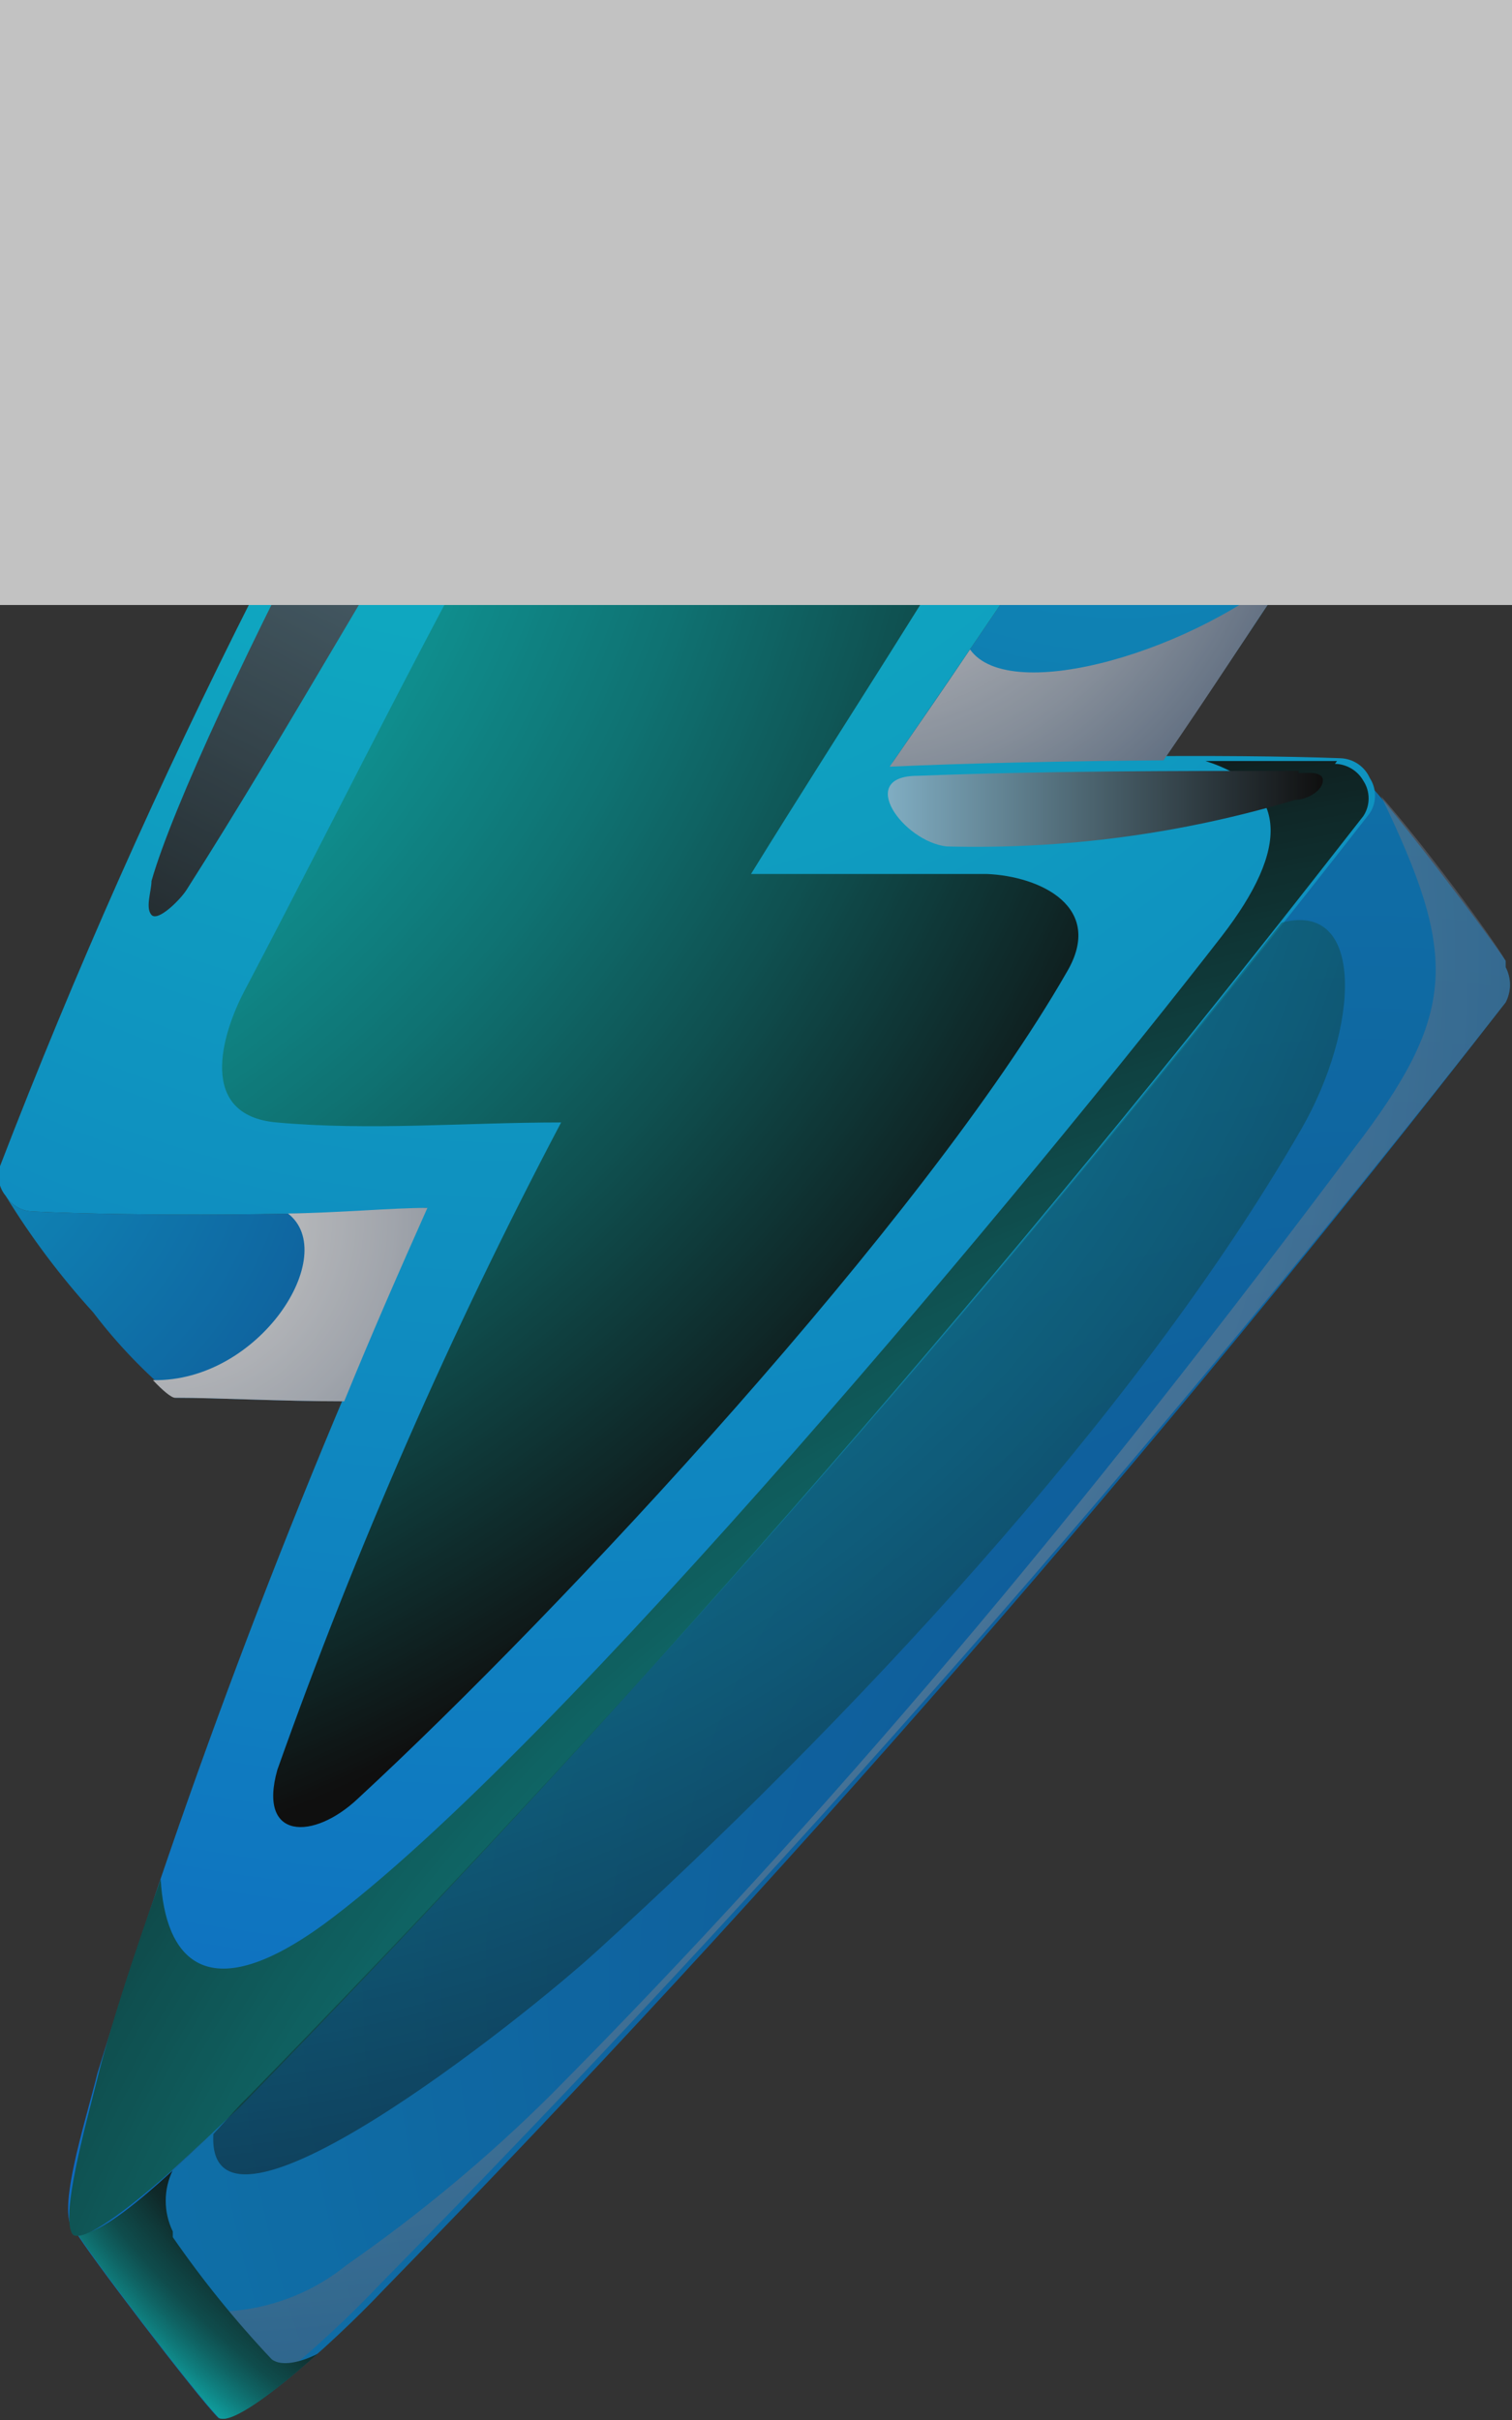 <svg width="35" height="56" viewBox="0 0 35 56" fill="none" xmlns="http://www.w3.org/2000/svg">
<rect x="0" y="0" width="35" height="56" fill="#333333" stroke="none"/>
<g opacity="0.7" clip-path="url(#clip0_209_850)">
<path fill-rule="evenodd" clip-rule="evenodd" d="M9.878 27.951C7.622 28.131 3.062 28.147 0.741 28.033C0.617 28.027 0.497 27.991 0.391 27.928C0.285 27.865 0.196 27.778 0.132 27.673C0.72 28.633 1.398 29.535 2.157 30.369C2.71 31.097 3.345 31.76 4.05 32.345C5.054 32.345 6.486 32.427 7.968 32.427C8.593 30.892 9.252 29.389 9.894 27.951H9.878Z" fill="url(#paint0_radial_209_850)"/>
<path fill-rule="evenodd" clip-rule="evenodd" d="M31.279 1.634C28.102 6.665 24.118 12.628 20.661 17.643C22.472 17.561 24.826 17.512 26.999 17.496C29.6 13.641 32.3 9.557 34.572 5.946C34.624 5.828 34.65 5.7 34.65 5.571C34.65 5.441 34.624 5.314 34.572 5.195C33.548 3.61 32.391 2.112 31.115 0.719H31.279C31.378 0.851 31.432 1.011 31.432 1.176C31.432 1.341 31.378 1.501 31.279 1.634Z" fill="url(#paint1_radial_209_850)"/>
<path fill-rule="evenodd" clip-rule="evenodd" d="M31.559 18.884C23.47 29.292 14.797 39.24 5.581 48.681C4.33 49.956 2.288 51.949 1.761 51.655C1.943 52.014 4.56 55.461 5.054 55.951C5.482 56.196 7.622 54.317 8.873 52.994C18.089 43.553 26.762 33.605 34.852 23.197C34.918 23.071 34.953 22.931 34.953 22.789C34.953 22.647 34.918 22.506 34.852 22.38C34.852 22.217 34.852 22.282 34.852 22.233C34.473 21.645 32.251 18.705 31.559 18.002C31.639 18.124 31.681 18.266 31.681 18.411C31.681 18.556 31.639 18.698 31.559 18.819V18.884Z" fill="url(#paint2_radial_209_850)"/>
<path style="mix-blend-mode:multiply" opacity="0.5" fill-rule="evenodd" clip-rule="evenodd" d="M31.148 1.895C31.983 2.577 32.601 3.485 32.925 4.509C33.37 7.858 30.127 12.268 28.349 14.735C27.961 15.428 27.438 16.038 26.811 16.529C26.183 17.02 25.464 17.382 24.694 17.594H26.933C29.534 13.739 32.234 9.655 34.506 6.044C34.558 5.926 34.584 5.798 34.584 5.669C34.584 5.539 34.558 5.412 34.506 5.293C33.513 3.678 32.378 2.153 31.115 0.735H31.279C31.374 0.866 31.425 1.023 31.425 1.184C31.425 1.346 31.374 1.503 31.279 1.634L31.148 1.83V1.895Z" fill="url(#paint3_radial_209_850)"/>
<path style="mix-blend-mode:multiply" opacity="0.5" fill-rule="evenodd" clip-rule="evenodd" d="M34.852 22.233C34.572 21.727 32.926 19.505 31.971 18.427C33.749 22.119 33.749 23.442 31.329 26.595C28.332 30.597 25.254 34.534 22.027 38.341C19.064 41.837 15.985 45.218 12.775 48.453C11.314 49.906 9.728 51.228 8.034 52.406C7.299 53.004 6.402 53.374 5.457 53.47C4.511 53.566 3.558 53.383 2.716 52.945C3.572 54.089 4.675 55.526 4.972 55.82C5.4 56.065 7.54 54.187 8.791 52.864C18.031 43.467 26.731 33.562 34.852 23.197C34.918 23.071 34.953 22.931 34.953 22.789C34.953 22.647 34.918 22.506 34.852 22.38C34.852 22.217 34.852 22.282 34.852 22.233Z" fill="url(#paint4_radial_209_850)"/>
<path style="mix-blend-mode:screen" d="M7.359 54.464C7.357 54.465 7.356 54.466 7.354 54.467C6.357 55.357 5.348 56.113 5.07 55.951C4.577 55.461 1.959 52.014 1.778 51.655C2.058 51.851 3.013 51.083 4 50.217C3.892 50.439 3.836 50.681 3.836 50.928C3.836 51.174 3.892 51.417 4 51.638V51.769C4.69 52.767 5.455 53.712 6.289 54.595C6.518 54.774 6.977 54.661 7.354 54.467C7.361 54.46 7.368 54.454 7.375 54.448L7.359 54.464Z" fill="url(#paint5_radial_209_850)"/>
<path fill-rule="evenodd" clip-rule="evenodd" d="M14.026 0.572C19.548 -0.162 25.142 -0.189 30.67 0.49C30.802 0.51 30.927 0.563 31.033 0.643C31.139 0.723 31.224 0.827 31.279 0.947C31.333 1.054 31.361 1.171 31.361 1.291C31.361 1.41 31.333 1.527 31.279 1.634C28.102 6.665 24.118 12.628 20.661 17.643C23.739 17.496 28.431 17.447 31.016 17.545C31.163 17.548 31.306 17.593 31.429 17.674C31.551 17.755 31.648 17.869 31.707 18.002C31.787 18.124 31.829 18.266 31.829 18.411C31.829 18.556 31.787 18.698 31.707 18.819C23.572 29.253 14.849 39.223 5.581 48.681C4.33 49.956 2.288 51.949 1.761 51.655C1.235 51.361 1.975 49.123 2.255 47.979C4.368 41.15 6.914 34.461 9.878 27.951C7.622 28.131 3.062 28.147 0.741 28.033C0.617 28.027 0.497 27.991 0.391 27.928C0.285 27.865 0.196 27.778 0.132 27.673C0.054 27.579 0.001 27.466 -0.022 27.347C-0.045 27.227 -0.037 27.103 -7.32578e-05 26.987C3.473 17.978 7.847 9.337 13.055 1.193C13.286 0.869 13.634 0.646 14.026 0.572Z" fill="url(#paint6_radial_209_850)"/>
<path style="mix-blend-mode:multiply" fill-rule="evenodd" clip-rule="evenodd" d="M29.962 13.069C27.723 15.062 23.377 16.336 22.455 15.029C21.83 15.96 21.204 16.859 20.595 17.741C22.406 17.659 24.76 17.61 26.933 17.594C27.987 16.075 28.958 14.555 29.962 13.069Z" fill="url(#paint7_radial_209_850)"/>
<path style="mix-blend-mode:multiply" fill-rule="evenodd" clip-rule="evenodd" d="M6.667 28.082C7.886 29.029 6.009 31.986 3.54 31.937C3.77 32.182 3.968 32.345 4.05 32.345C5.054 32.345 6.486 32.427 7.968 32.427C8.594 30.892 9.252 29.389 9.894 27.951C9.055 27.951 7.902 28.065 6.602 28.082H6.667Z" fill="url(#paint8_radial_209_850)"/>
<path style="mix-blend-mode:screen" fill-rule="evenodd" clip-rule="evenodd" d="M14.322 4.264C18.253 3.695 22.24 3.607 26.192 4.002C26.712 4.051 27.209 4.244 27.625 4.558C28.415 5.211 27.888 6.649 27.196 7.907C28.596 5.767 29.962 3.659 31.279 1.634C31.344 1.519 31.378 1.389 31.378 1.258C31.378 1.126 31.344 0.997 31.279 0.882C31.216 0.774 31.127 0.682 31.022 0.614C30.916 0.546 30.795 0.504 30.67 0.49C25.141 -0.189 19.548 -0.162 14.026 0.572C13.634 0.646 13.286 0.869 13.055 1.193C10.617 4.862 8.418 8.681 6.47 12.628C8.231 9.802 11.754 4.672 14.322 4.264Z" fill="url(#paint9_radial_209_850)"/>
<path style="mix-blend-mode:screen" fill-rule="evenodd" clip-rule="evenodd" d="M30.95 17.61C30.127 17.61 29.057 17.61 27.904 17.61C29.847 18.231 29.847 19.636 28.283 21.662C24.102 27.052 12.956 40.513 7.49 44.532C4.725 46.541 3.819 45.267 3.72 43.487C3.029 45.414 2.519 47.032 2.255 48.093C1.992 49.155 1.366 51.361 1.696 51.72C1.975 51.867 2.93 51.148 3.918 50.282C4.478 49.776 5.054 49.221 5.564 48.747C14.355 39.735 22.648 30.257 30.407 20.355L31.559 18.884C31.639 18.763 31.681 18.621 31.681 18.476C31.681 18.331 31.639 18.189 31.559 18.068C31.493 17.951 31.398 17.854 31.282 17.785C31.167 17.716 31.035 17.678 30.901 17.676L30.95 17.61Z" fill="url(#paint10_radial_209_850)"/>
<path style="mix-blend-mode:screen" fill-rule="evenodd" clip-rule="evenodd" d="M14.816 1.029C14.393 1.12 14.004 1.33 13.697 1.634C10.997 4.329 4.461 17.022 3.507 20.387C3.507 20.616 3.358 21.008 3.507 21.172C3.655 21.335 4.165 20.828 4.313 20.6C6.717 16.826 8.873 12.905 11.244 9.165C12.479 7.204 13.895 5.031 15.261 3.267C16.302 2.299 17.619 1.672 19.031 1.47C20.825 0.98 20.101 0.539 18.8 0.588C17.463 0.636 16.131 0.783 14.816 1.029Z" fill="url(#paint11_linear_209_850)"/>
<path style="mix-blend-mode:screen" fill-rule="evenodd" clip-rule="evenodd" d="M30.061 17.839C27.131 17.839 24.167 17.839 21.237 17.953C19.805 17.953 20.908 19.473 21.912 19.587C24.642 19.659 27.365 19.294 29.979 18.509C30.226 18.509 30.588 18.329 30.621 18.084C30.654 17.839 30.259 17.888 30.061 17.888V17.839Z" fill="url(#paint12_linear_209_850)"/>
<path style="mix-blend-mode:screen" opacity="0.5" fill-rule="evenodd" clip-rule="evenodd" d="M4.939 49.384C4.758 52.569 12.133 46.688 13.812 45.153C19.492 39.991 26.275 32.819 30.127 26.121C31.46 23.802 31.625 20.828 29.666 21.351C22.175 30.805 14.197 39.867 5.762 48.502L5.581 48.681L4.939 49.384Z" fill="url(#paint13_radial_209_850)"/>
<path style="mix-blend-mode:screen" fill-rule="evenodd" clip-rule="evenodd" d="M15.162 6.763C14.368 7.313 13.691 8.012 13.17 8.821C10.454 13.412 8.133 18.231 5.647 22.952C5.136 23.932 4.56 25.811 6.404 25.974C8.577 26.17 10.75 25.974 12.989 25.974C10.441 30.805 8.246 35.812 6.42 40.955C5.959 42.588 7.26 42.588 8.281 41.624C13.022 37.246 21.402 28.229 24.694 22.495C25.583 20.992 24.085 20.273 22.834 20.224C21.023 20.224 19.195 20.224 17.385 20.224C19.492 16.81 21.714 13.461 23.723 9.998C24.014 9.495 24.199 8.94 24.266 8.364C24.313 7.969 24.261 7.568 24.115 7.198C23.968 6.827 23.732 6.498 23.427 6.24C22.488 5.375 19.92 5.342 17.796 5.75C16.867 5.884 15.976 6.207 15.179 6.698L15.162 6.763Z" fill="url(#paint14_radial_209_850)"/>
<g style="mix-blend-mode:color">
<rect x="-1" width="37" height="14" fill="white"/>
</g>
</g>
<defs>
<radialGradient id="paint0_radial_209_850" cx="0" cy="0" r="1" gradientUnits="userSpaceOnUse" gradientTransform="translate(-2.684 25.108) scale(14.52 14.408)">
<stop stop-color="#00BDFC"/>
<stop offset="1" stop-color="#0061BD"/>
</radialGradient>
<radialGradient id="paint1_radial_209_850" cx="0" cy="0" r="1" gradientUnits="userSpaceOnUse" gradientTransform="translate(25.913 4.509) scale(35.56 35.286)">
<stop stop-color="#00BDFC"/>
<stop offset="1" stop-color="#0061BD"/>
</radialGradient>
<radialGradient id="paint2_radial_209_850" cx="0" cy="0" r="1" gradientUnits="userSpaceOnUse" gradientTransform="translate(31.806 45.872) scale(66.839 66.324)">
<stop stop-color="#0061BD"/>
<stop offset="1" stop-color="#00BDFC"/>
</radialGradient>
<radialGradient id="paint3_radial_209_850" cx="0" cy="0" r="1" gradientUnits="userSpaceOnUse" gradientTransform="translate(23.311 1.813) scale(17.483 17.349)">
<stop stop-color="white"/>
<stop offset="0.11" stop-color="#F9FAFB"/>
<stop offset="0.26" stop-color="#E9ECF1"/>
<stop offset="0.42" stop-color="#CFD5DF"/>
<stop offset="0.6" stop-color="#AAB6C6"/>
<stop offset="0.79" stop-color="#7A8DA6"/>
<stop offset="0.98" stop-color="#415B80"/>
<stop offset="1" stop-color="#3C577D"/>
</radialGradient>
<radialGradient id="paint4_radial_209_850" cx="0" cy="0" r="1" gradientUnits="userSpaceOnUse" gradientTransform="translate(3.918 22.103) scale(37.222 36.936)">
<stop stop-color="white"/>
<stop offset="0.11" stop-color="#F9FAFB"/>
<stop offset="0.26" stop-color="#E9ECF1"/>
<stop offset="0.42" stop-color="#CFD5DF"/>
<stop offset="0.6" stop-color="#AAB6C6"/>
<stop offset="0.79" stop-color="#7A8DA6"/>
<stop offset="0.98" stop-color="#415B80"/>
<stop offset="1" stop-color="#3C577D"/>
</radialGradient>
<radialGradient id="paint5_radial_209_850" cx="0" cy="0" r="1" gradientUnits="userSpaceOnUse" gradientTransform="translate(20.068 37.981) scale(23.986 23.802)">
<stop offset="0.58"/>
<stop offset="0.74" stop-color="#000202"/>
<stop offset="0.79" stop-color="#000909"/>
<stop offset="0.83" stop-color="#001414"/>
<stop offset="0.87" stop-color="#002525"/>
<stop offset="0.89" stop-color="#003B3B"/>
<stop offset="0.92" stop-color="#005757"/>
<stop offset="0.94" stop-color="#007777"/>
<stop offset="0.96" stop-color="#009D9D"/>
<stop offset="0.98" stop-color="#00C8C8"/>
<stop offset="1" stop-color="#00FFFF"/>
</radialGradient>
<radialGradient id="paint6_radial_209_850" cx="0" cy="0" r="1" gradientUnits="userSpaceOnUse" gradientTransform="translate(11.935 0.588) scale(51.693 51.295)">
<stop stop-color="#00F9FC"/>
<stop offset="1" stop-color="#0081FC"/>
</radialGradient>
<radialGradient id="paint7_radial_209_850" cx="0" cy="0" r="1" gradientUnits="userSpaceOnUse" gradientTransform="translate(19.426 9.802) scale(13.631 13.526)">
<stop stop-color="white"/>
<stop offset="0.11" stop-color="#F9FAFB"/>
<stop offset="0.26" stop-color="#E9ECF1"/>
<stop offset="0.42" stop-color="#CFD5DF"/>
<stop offset="0.6" stop-color="#AAB6C6"/>
<stop offset="0.79" stop-color="#7A8DA6"/>
<stop offset="0.98" stop-color="#415B80"/>
<stop offset="1" stop-color="#3C577D"/>
</radialGradient>
<radialGradient id="paint8_radial_209_850" cx="0" cy="0" r="1" gradientUnits="userSpaceOnUse" gradientTransform="translate(3.605 28.163) scale(13.088 12.987)">
<stop stop-color="white"/>
<stop offset="0.11" stop-color="#F9FAFB"/>
<stop offset="0.26" stop-color="#E9ECF1"/>
<stop offset="0.42" stop-color="#CFD5DF"/>
<stop offset="0.6" stop-color="#AAB6C6"/>
<stop offset="0.79" stop-color="#7A8DA6"/>
<stop offset="0.98" stop-color="#415B80"/>
<stop offset="1" stop-color="#3C577D"/>
</radialGradient>
<radialGradient id="paint9_radial_209_850" cx="0" cy="0" r="1" gradientUnits="userSpaceOnUse" gradientTransform="translate(25.912 11.876) scale(27.427 27.216)">
<stop/>
<stop offset="0.08" stop-color="#002323"/>
<stop offset="0.22" stop-color="#005C5C"/>
<stop offset="0.36" stop-color="#008E8E"/>
<stop offset="0.5" stop-color="#00B7B7"/>
<stop offset="0.64" stop-color="#00D6D6"/>
<stop offset="0.77" stop-color="#00EDED"/>
<stop offset="0.89" stop-color="#00FAFA"/>
<stop offset="1" stop-color="#00FFFF"/>
</radialGradient>
<radialGradient id="paint10_radial_209_850" cx="0" cy="0" r="1" gradientUnits="userSpaceOnUse" gradientTransform="translate(39.972 68.056) scale(55.151 54.726)">
<stop stop-color="#00FFFF"/>
<stop offset="0.11" stop-color="#00FAFA"/>
<stop offset="0.23" stop-color="#00EDED"/>
<stop offset="0.36" stop-color="#00D6D6"/>
<stop offset="0.5" stop-color="#00B7B7"/>
<stop offset="0.64" stop-color="#008E8E"/>
<stop offset="0.78" stop-color="#005C5C"/>
<stop offset="0.92" stop-color="#002323"/>
<stop offset="1"/>
</radialGradient>
<linearGradient id="paint11_linear_209_850" x1="17.862" y1="-1.421" x2="2.59" y2="27.95" gradientUnits="userSpaceOnUse">
<stop stop-color="#A1E1FF"/>
<stop offset="1"/>
</linearGradient>
<linearGradient id="paint12_linear_209_850" x1="20.546" y1="18.689" x2="30.621" y2="18.689" gradientUnits="userSpaceOnUse">
<stop stop-color="#A1E1FF"/>
<stop offset="1"/>
</linearGradient>
<radialGradient id="paint13_radial_209_850" cx="0" cy="0" r="1" gradientUnits="userSpaceOnUse" gradientTransform="translate(0.724 11.893) scale(40.318 40.007)">
<stop stop-color="#00FFFF"/>
<stop offset="0.11" stop-color="#00FAFA"/>
<stop offset="0.23" stop-color="#00EDED"/>
<stop offset="0.36" stop-color="#00D6D6"/>
<stop offset="0.5" stop-color="#00B7B7"/>
<stop offset="0.64" stop-color="#008E8E"/>
<stop offset="0.78" stop-color="#005C5C"/>
<stop offset="0.92" stop-color="#002323"/>
<stop offset="1"/>
</radialGradient>
<radialGradient id="paint14_radial_209_850" cx="0" cy="0" r="1" gradientUnits="userSpaceOnUse" gradientTransform="translate(-7.639 6.665) scale(38.111 37.818)">
<stop stop-color="#00FFFF"/>
<stop offset="0.11" stop-color="#00FAFA"/>
<stop offset="0.23" stop-color="#00EDED"/>
<stop offset="0.36" stop-color="#00D6D6"/>
<stop offset="0.5" stop-color="#00B7B7"/>
<stop offset="0.64" stop-color="#008E8E"/>
<stop offset="0.78" stop-color="#005C5C"/>
<stop offset="0.92" stop-color="#002323"/>
<stop offset="1"/>
</radialGradient>
<clipPath id="clip0_209_850">
<rect width="35" height="56" fill="white"/>
</clipPath>
</defs>
</svg>
